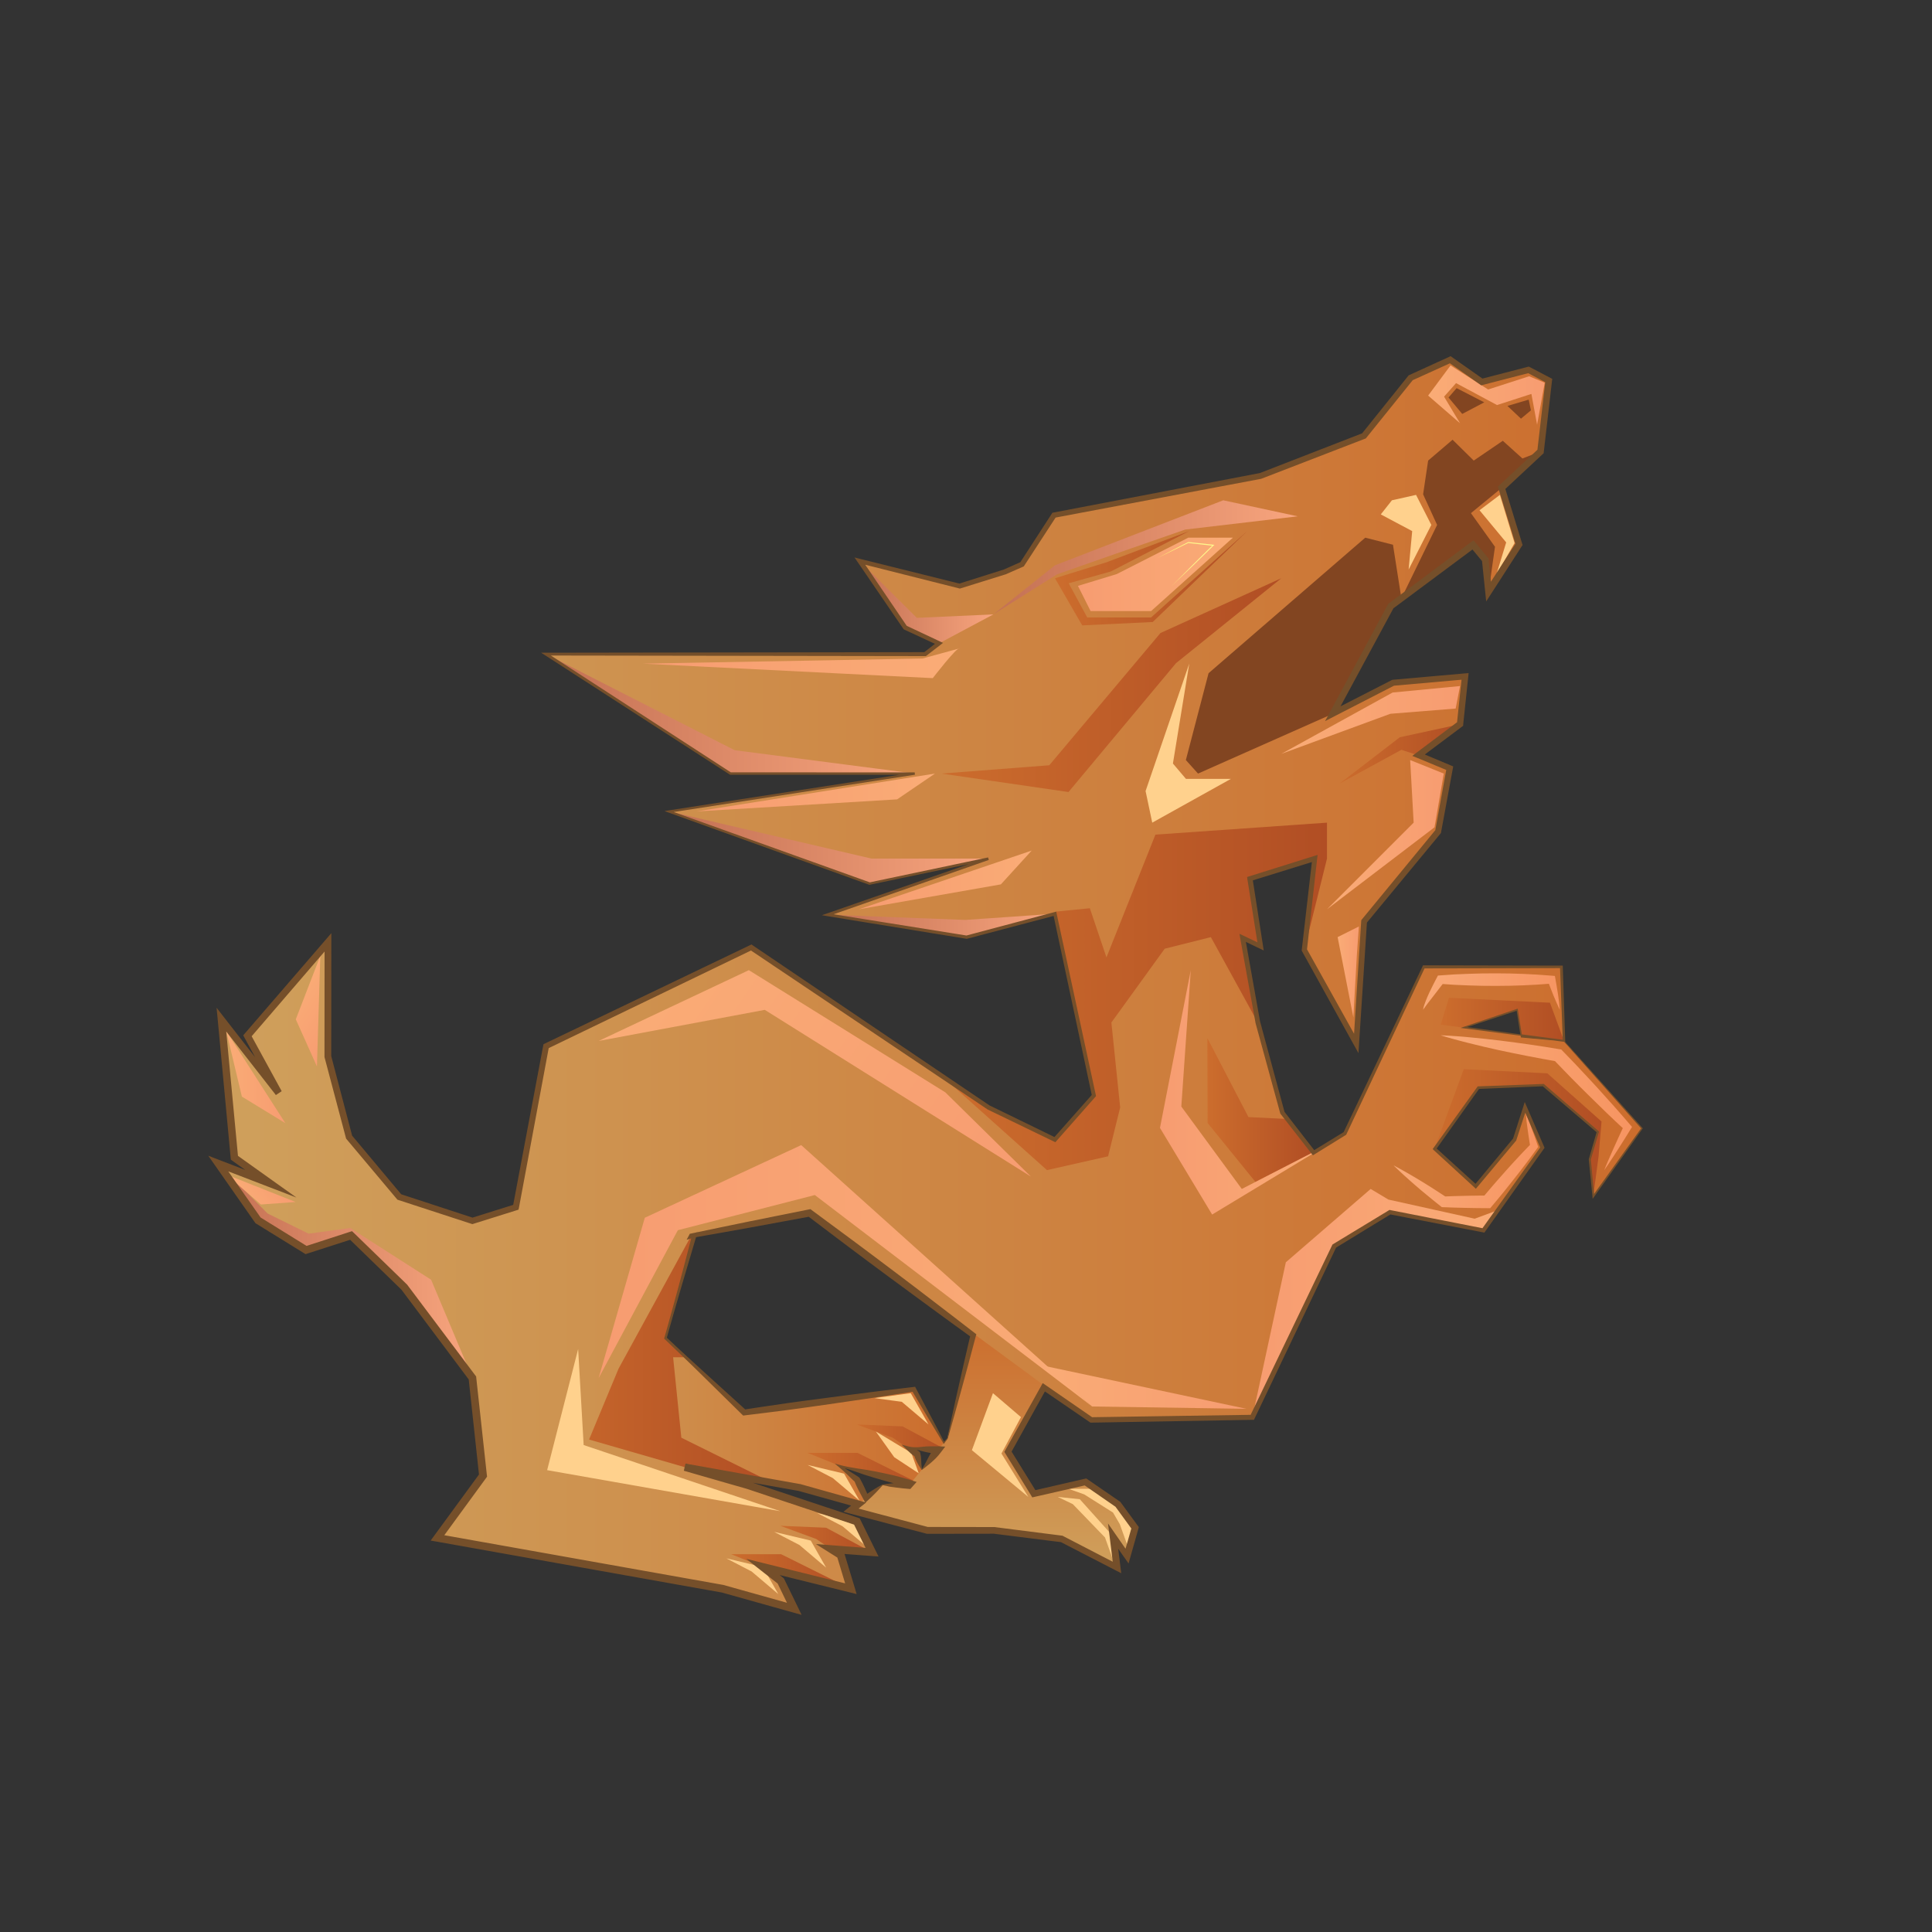 <svg xmlns="http://www.w3.org/2000/svg" xml:space="preserve" id="Layer_1" x="0" y="0" style="enable-background:new 0 0 2000 2000" version="1.1" viewBox="0 0 2000 2000">
  <rect x="0" y="0" width="2000" height="2000" fill="#333333" stroke="none"/>
  <style>
    .st152{fill:#824521}.st176{fill:#ffd18d}.st190{fill:#754f2a}
  </style>
  <linearGradient id="SVGID_2_" x1="531.921" x2="981.776" y1="1419.665" y2="1419.665" gradientUnits="userSpaceOnUse">
    <stop offset="0" style="stop-color:#cfa05c"/>
    <stop offset="1" style="stop-color:#cc6d2d"/>
  </linearGradient>
  <path d="m959.9 1539.9-91-22.6 18.4 14.5 14 28.9-74.2-20.8-27.4-4.9-267.8-47.8 47.2-64.5 10.2-89.1 2-18 127.4-36.9-14.4 51.4-15.4 55.2 20.8 19.7 60.7 57.3 175.6-24 35.8 63.8-42.4-3.3 10 6.3z" style="fill:url(#SVGID_2_)"/>
  <linearGradient id="SVGID_3_" x1="531.921" x2="799.659" y1="1405.176" y2="1405.176" gradientUnits="userSpaceOnUse">
    <stop offset="0" style="stop-color:#cc6d2d"/>
    <stop offset="1" style="stop-color:#b14e24"/>
  </linearGradient>
  <path d="m799.7 1535-267.8-47.8 47.2-64.5 10.2-89.1 120-54.9 10.3-3.3-30.7 109.9 20.8 19.7h-12.9l8.5 83.3z" style="fill:url(#SVGID_3_)"/>
  <linearGradient id="SVGID_5_" x1="835.958" x2="959.919" y1="1521.93" y2="1521.93" gradientUnits="userSpaceOnUse">
    <stop offset="0" style="stop-color:#cc6d2d"/>
    <stop offset="1" style="stop-color:#b14e24"/>
  </linearGradient>
  <path d="M868.9 1517.3 836 1504h51.7l72.2 35.9z" style="fill:url(#SVGID_5_)"/>
  <linearGradient id="SVGID_6_" x1="886.909" x2="981.785" y1="1488.323" y2="1488.323" gradientUnits="userSpaceOnUse">
    <stop offset="0" style="stop-color:#cc6d2d"/>
    <stop offset="1" style="stop-color:#b14e24"/>
  </linearGradient>
  <path d="m939.4 1498.8-15.3-10.5-37.2-13.7 47.4 2 47.5 25.5z" style="fill:url(#SVGID_6_)"/>
  <linearGradient id="SVGID_7_" x1="1027.941" x2="1027.941" y1="1622.81" y2="1371.476" gradientUnits="userSpaceOnUse">
    <stop offset="0" style="stop-color:#cfa05c"/>
    <stop offset="1" style="stop-color:#cc6d2d"/>
  </linearGradient>
  <path d="m1010.1 1371.5-29.3 117.6-39.8 48.4-27.3-.4-32.9 26.4 79.1 20.9h69.1l70 8.8 57.2 29.6-4-32.5-21.6-26.6 21.6 26.6 14.5 20.7 8.4-29.3-17.8-24.3-33.5-23.2-53.5 12.3-26.8-43.5 44.6-80.3z" style="fill:url(#SVGID_7_)"/>
  <linearGradient id="SVGID_8_" x1="226.014" x2="1699.671" y1="1019.027" y2="1019.027" gradientUnits="userSpaceOnUse">
    <stop offset="0" style="stop-color:#cfa05c"/>
    <stop offset="1" style="stop-color:#cc6d2d"/>
  </linearGradient>
  <path d="m1699.7 1168-50.4 70.5-3.6-38.5 8.2-28.3-56.5-48.4-67.1 2.7-45.3 63.3 42.6 38.8 40.3-48.3 10.7-33.4 18 41.8-45.9 64.5-15.1 21.1-96.7-18.8-57.7 35.1-84.8 177.3-166.7 2.7L838 1255.7l-122.5 23.6-75.2 137.6-30.5 73.3 164.8 47.6 112.3 37.4 15.8 31.8-42.4-3.3 10 6.3 10.5 34.8-91-22.6 18.4 14.5 14 28.9-74.1-20.8-295.3-52.7 47.2-64.5-10.9-101-70.7-94.1-55-53.5-46.5 15.1-49.7-30.7-41.2-58.8 54.4 20.9-37.7-26.9-13.4-143.1 59.1 75.9-32.2-59.2 83.3-96.7v118.2l22 83.4 51.9 62 75.7 24.8 44.9-14.1 31.3-166.8 212.3-102.2 197 132.7.2.2 48.5 32.7 68.8 33.4 40.3-45.7-40.3-188.2-91.4 24.2L857 946.9l166.3-58.1-123 25.8L692.7 840 947 800.8H756.1L565.3 677.1h392.4l14.4-11.1-35.1-16.4-46.9-68.7 103.2 25.8 46.9-14.7 17.8-7.8 33.1-50.8 213.7-40.6 107.2-41.5 48.3-60.1 41-18.7 32.7 23 48.3-12.5 21 10.9-8.5 73.5-40.3 37.7 18 58.6-31.5 48.9-3.4-32.9-12.7-15.5-74.2 55.2-10.9 8.1-60.1 111.4L1442 707l74.6-6.6-5.2 49.3-43 32.3 32.3 13.4-12 65.6-76.7 93-8.1 126.3-53.7-96.8 10.7-94.7-67.1 21 11 70-18.5-8.8 15.7 87.4 25.5 93.6 32.2 41.4 32.5-19.9 81.6-172.5h142.5l2.6 76.6-44.2-5.9-4.1-26.3-55.3 18.4 59.4 7.9v.1l.3 1.6 43.9 4.2z" style="fill:url(#SVGID_8_)"/>
  <path d="m1618.9 1077.6-43.9-4.2-.3-1.7z" style="fill:#3e853f"/>
  <path d="m1442 563.9 8.7 55.5-10.9 8.1-60.1 111.4-139.5 61.9-12.6-14 23.5-89.9 162.2-140.3zM1554.5 505.1l-31.8 26.1 24.9 34.8-6.6 46.6-3.4-32.9-12.7-15.5-74.2 55.2 37-76-14.5-31.7 5.2-34.9 25.3-21.6 21.9 21.6 30.1-20.5 20.3 18.3 18.8-7.2z" class="st152"/>
  <linearGradient id="SVGID_9_" x1="565.27" x2="946.966" y1="738.942" y2="738.942" gradientUnits="userSpaceOnUse">
    <stop offset="0" style="stop-color:#c37053"/>
    <stop offset="1" style="stop-color:#f8a57e"/>
  </linearGradient>
  <path d="m565.3 677.1 195.2 99.5L947 800.8H756.1z" style="fill:url(#SVGID_9_)"/>
  <linearGradient id="SVGID_10_" x1="692.685" x2="1023.286" y1="877.328" y2="877.328" gradientUnits="userSpaceOnUse">
    <stop offset="0" style="stop-color:#c37053"/>
    <stop offset="1" style="stop-color:#f8a57e"/>
  </linearGradient>
  <path d="m692.7 840 209.4 48.8h121.2l-123 25.8z" style="fill:url(#SVGID_10_)"/>
  <linearGradient id="SVGID_11_" x1="856.999" x2="1092.109" y1="958.005" y2="958.005" gradientUnits="userSpaceOnUse">
    <stop offset="0" style="stop-color:#c37053"/>
    <stop offset="1" style="stop-color:#f8a57e"/>
  </linearGradient>
  <path d="m857 946.9 142.2 5.4 92.9-6.4-91.4 24.2z" style="fill:url(#SVGID_11_)"/>
  <linearGradient id="SVGID_12_" x1="1386.808" x2="1511.442" y1="780.393" y2="780.393" gradientUnits="userSpaceOnUse">
    <stop offset="0" style="stop-color:#cc6d2d"/>
    <stop offset="1" style="stop-color:#b14e24"/>
  </linearGradient>
  <path d="m1386.8 811.1 62.3-47.9 62.3-13.5-43 32.3-17.7-5.8z" style="fill:url(#SVGID_12_)"/>
  <linearGradient id="SVGID_13_" x1="974.554" x2="1326.437" y1="709.262" y2="709.262" gradientUnits="userSpaceOnUse">
    <stop offset="0" style="stop-color:#cc6d2d"/>
    <stop offset="1" style="stop-color:#b14e24"/>
  </linearGradient>
  <path d="m1326.4 598.6-109 87.9-111.3 133.4-131.5-19.1 111.6-8.6 115.1-136.9z" style="fill:url(#SVGID_13_)"/>
  <linearGradient id="SVGID_14_" x1="890.073" x2="1028.401" y1="623.408" y2="623.408" gradientUnits="userSpaceOnUse">
    <stop offset="0" style="stop-color:#c37053"/>
    <stop offset="1" style="stop-color:#f8a57e"/>
  </linearGradient>
  <path d="m890.1 580.9 59 58.7 79.3-3.6-56.3 30-35.1-16.4z" style="fill:url(#SVGID_14_)"/>
  <linearGradient id="SVGID_15_" x1="1092.109" x2="1291.1" y1="598.607" y2="598.607" gradientUnits="userSpaceOnUse">
    <stop offset="0" style="stop-color:#cc6d2d"/>
    <stop offset="1" style="stop-color:#b14e24"/>
  </linearGradient>
  <path d="m1231 549.8-85.4 32.2-53.5 16.6 28.2 48.8 73-3.5 97.8-94.1-99.5 89.4h-66.1l-19.2-35.4 43.6-12.2z" style="fill:url(#SVGID_15_)"/>
  <linearGradient id="SVGID_16_" x1="1115.935" x2="1276.285" y1="594.587" y2="594.587" gradientUnits="userSpaceOnUse">
    <stop offset="0" style="stop-color:#f79c71"/>
    <stop offset="1" style="stop-color:#faac76"/>
  </linearGradient>
  <path d="M1276.3 556.6h-46.2l-74.1 37.7-40.1 12.2 13.1 26.1h62.6z" style="fill:url(#SVGID_16_)"/>
  <linearGradient id="SVGID_17_" x1="1197.511" x2="1257.24" y1="583.987" y2="583.987" gradientUnits="userSpaceOnUse">
    <stop offset="0" style="stop-color:#fff568"/>
    <stop offset=".606" style="stop-color:#fff68b"/>
  </linearGradient>
  <path d="m1197.7 577.9 16.1-8.4 16.1-8.3.1-.1h.1l26 2.8 1.1.1-.8.7-10.9 10.6-10.9 10.6c-7.3 7-14.6 14-22 21 7.1-7.2 14.3-14.4 21.4-21.5l10.8-10.7 10.8-10.6.3.9-26-2.9h.2l-16.3 8-16.1 7.8z" style="fill:url(#SVGID_17_)"/>
  <linearGradient id="SVGID_18_" x1="1028.401" x2="1343.446" y1="576.936" y2="576.936" gradientUnits="userSpaceOnUse">
    <stop offset="0" style="stop-color:#c37053"/>
    <stop offset="1" style="stop-color:#f8a57e"/>
  </linearGradient>
  <path d="m1343.4 534.5-77.1-16.6-174.2 67.3-63.7 50.8 65.7-41.4 46.1-16.2 86.7-30.2z" style="fill:url(#SVGID_18_)"/>
  <linearGradient id="SVGID_19_" x1="1093.893" x2="1092.109" y1="948.173" y2="948.173" gradientUnits="userSpaceOnUse">
    <stop offset="0" style="stop-color:#3a7c3b"/>
    <stop offset="1" style="stop-color:#2e6431"/>
  </linearGradient>
  <path d="m1093.9 949.7-.8.7-1-4.5z" style="fill:url(#SVGID_19_)"/>
  <linearGradient id="SVGID_20_" x1="619.727" x2="1130.594" y1="1320.659" y2="1320.659" gradientUnits="userSpaceOnUse">
    <stop offset="0" style="stop-color:#f79c71"/>
    <stop offset="1" style="stop-color:#faac76"/>
  </linearGradient>
  <path d="m1130.6 1456-287.1-218.9-141.8 36.4-82 153.1 47.8-166 161.9-75.2z" style="fill:url(#SVGID_20_)"/>
  <linearGradient id="SVGID_21_" x1="1249.921" x2="1359.732" y1="1149.156" y2="1149.156" gradientUnits="userSpaceOnUse">
    <stop offset="0" style="stop-color:#cc6d2d"/>
    <stop offset="1" style="stop-color:#b14e24"/>
  </linearGradient>
  <path d="m1359.7 1193.4-60 30.2-49.6-61.1-.2-87.8 42.5 81.7 40 2z" style="fill:url(#SVGID_21_)"/>
  <linearGradient id="SVGID_22_" x1="226.014" x2="489.064" y1="1315.586" y2="1315.586" gradientUnits="userSpaceOnUse">
    <stop offset="0" style="stop-color:#c37053"/>
    <stop offset="1" style="stop-color:#f8a57e"/>
  </linearGradient>
  <path d="m489.1 1426.6-70.7-94.1-55-53.5-46.5 15.1-49.7-30.7-41.2-58.8 51 51.6 42.5 20.9 43.1-5.9 83.7 53.6z" style="fill:url(#SVGID_22_)"/>
  <linearGradient id="SVGID_23_" x1="756.858" x2="880.819" y1="1626.832" y2="1626.832" gradientUnits="userSpaceOnUse">
    <stop offset="0" style="stop-color:#cc6d2d"/>
    <stop offset="1" style="stop-color:#b14e24"/>
  </linearGradient>
  <path d="m789.8 1622.2-32.9-13.3h51.7l72.2 35.9z" style="fill:url(#SVGID_23_)"/>
  <linearGradient id="SVGID_24_" x1="807.808" x2="902.684" y1="1593.225" y2="1593.225" gradientUnits="userSpaceOnUse">
    <stop offset="0" style="stop-color:#cc6d2d"/>
    <stop offset="1" style="stop-color:#b14e24"/>
  </linearGradient>
  <path d="m860.3 1603.7-15.3-10.5-37.2-13.7 47.4 2 47.5 25.5z" style="fill:url(#SVGID_24_)"/>
  <linearGradient id="SVGID_25_" x1="1296.395" x2="1550.675" y1="1349.076" y2="1349.076" gradientUnits="userSpaceOnUse">
    <stop offset="0" style="stop-color:#f79c71"/>
    <stop offset="1" style="stop-color:#faac76"/>
  </linearGradient>
  <path d="m1550.7 1252.7-15.1 21.1-96.7-18.8-57.7 35.1-84.8 177.3 34.7-160.7 87.8-75.9 18.4 11 89.3 19.8z" style="fill:url(#SVGID_25_)"/>
  <linearGradient id="SVGID_26_" x1="1491.285" x2="1618.948" y1="1055.279" y2="1055.279" gradientUnits="userSpaceOnUse">
    <stop offset="0" style="stop-color:#cc6d2d"/>
    <stop offset="1" style="stop-color:#b14e24"/>
  </linearGradient>
  <path d="m1604.5 1038-104.5-5.1-8.6 27.8 83.4 11 44.2 5.8-14.5-39.5zm-89.2 25.8 55.2-18.4 4.1 26.3-59.3-7.9z" style="fill:url(#SVGID_26_)"/>
  <linearGradient id="SVGID_27_" x1="1485.022" x2="1657.877" y1="1172.654" y2="1172.654" gradientUnits="userSpaceOnUse">
    <stop offset="0" style="stop-color:#cc6d2d"/>
    <stop offset="1" style="stop-color:#b14e24"/>
  </linearGradient>
  <path d="m1657.9 1161-3.1 36.4-5.5 41.1-3.6-38.5 8.2-28.3-56.5-48.4-67.1 2.7-45.3 63.3 30.3-82.5 86.5 4.3z" style="fill:url(#SVGID_27_)"/>
  <linearGradient id="SVGID_28_" x1="1200.791" x2="1373.664" y1="1130.76" y2="1130.76" gradientUnits="userSpaceOnUse">
    <stop offset="0" style="stop-color:#f79c71"/>
    <stop offset="1" style="stop-color:#faac76"/>
  </linearGradient>
  <path d="m1232.7 1004.3-31.9 163.3 54 89.7 118.9-71.9-88.2 45.4-62.6-85.3z" style="fill:url(#SVGID_28_)"/>
  <linearGradient id="SVGID_29_" x1="1511.442" x2="1326.437" y1="745.304" y2="745.304" gradientUnits="userSpaceOnUse">
    <stop offset="0" style="stop-color:#f79c71"/>
    <stop offset="1" style="stop-color:#faac76"/>
  </linearGradient>
  <path d="m1326.4 780.4 115.2-63.5 69.8-6.7-4.5 23.3-67.6 5.4z" style="fill:url(#SVGID_29_)"/>
  <linearGradient id="SVGID_30_" x1="1494.566" x2="1373.664" y1="864.022" y2="864.022" gradientUnits="userSpaceOnUse">
    <stop offset="0" style="stop-color:#f79c71"/>
    <stop offset="1" style="stop-color:#faac76"/>
  </linearGradient>
  <path d="m1459.8 786.8 3.6 64.8-89.7 89.7 111.3-84.9 9.6-55.6z" style="fill:url(#SVGID_30_)"/>
  <linearGradient id="SVGID_31_" x1="1406.73" x2="1384.721" y1="1006.174" y2="1006.174" gradientUnits="userSpaceOnUse">
    <stop offset="0" style="stop-color:#f79c71"/>
    <stop offset="1" style="stop-color:#faac76"/>
  </linearGradient>
  <path d="m1406.7 959.1-22 11 16.3 83.1 3.6-64.1z" style="fill:url(#SVGID_31_)"/>
  <path d="m1231.1 687-45.2 131.9 6.9 32.7 81.4-45.3h-46.5l-13.5-15.9z" class="st176"/>
  <linearGradient id="SVGID_32_" x1="665.535" x2="993.33" y1="686.538" y2="686.538" gradientUnits="userSpaceOnUse">
    <stop offset="0" style="stop-color:#f79c71"/>
    <stop offset="1" style="stop-color:#faac76"/>
  </linearGradient>
  <path d="M993.3 671.2c-2.5-1.9-27.7 30.8-27.7 30.8l-300.1-15 289.4-5.3 38.4-10.5z" style="fill:url(#SVGID_32_)"/>
  <linearGradient id="SVGID_33_" x1="720.879" x2="967.92" y1="820.397" y2="820.397" gradientUnits="userSpaceOnUse">
    <stop offset="0" style="stop-color:#f79c71"/>
    <stop offset="1" style="stop-color:#faac76"/>
  </linearGradient>
  <path d="m720.9 840 247-39.2-39.2 26.7z" style="fill:url(#SVGID_33_)"/>
  <linearGradient id="SVGID_34_" x1="889.083" x2="1068.024" y1="910.856" y2="910.856" gradientUnits="userSpaceOnUse">
    <stop offset="0" style="stop-color:#f79c71"/>
    <stop offset="1" style="stop-color:#faac76"/>
  </linearGradient>
  <path d="m889.1 941.3 178.9-60.8-31.9 35z" style="fill:url(#SVGID_34_)"/>
  <path d="m1465.9 512.3-25 5.6-11.5 14.6 32.5 17.3-3.7 39.8 23.5-46.2zM1531.6 528.2l27.6 33.3-10.1 33.1 18.8-32.4-15.2-49.9z" class="st176"/>
  <linearGradient id="SVGID_35_" x1="1599.074" x2="1478.361" y1="409.014" y2="409.014" gradientUnits="userSpaceOnUse">
    <stop offset="0" style="stop-color:#f79c71"/>
    <stop offset="1" style="stop-color:#faac76"/>
  </linearGradient>
  <path d="m1501.6 378.3-23.2 31.2 33 28.6-16.5-27.5 12.4-14 42.4 22.7 35.6-11.5 5.9 31.9 7.9-43.5-16.2-6.7-42.4 13.7z" style="fill:url(#SVGID_35_)"/>
  <linearGradient id="SVGID_36_" x1="295.389" x2="234.238" y1="1115.035" y2="1115.035" gradientUnits="userSpaceOnUse">
    <stop offset="0" style="stop-color:#f79c71"/>
    <stop offset="1" style="stop-color:#faac76"/>
  </linearGradient>
  <path d="m234.2 1067.3 16.2 67.9 45 27.5z" style="fill:url(#SVGID_36_)"/>
  <linearGradient id="SVGID_37_" x1="975.142" x2="933.496" y1="2065.925" y2="2065.925" gradientTransform="rotate(-35.679 -686.638 2711.08)" gradientUnits="userSpaceOnUse">
    <stop offset="0" style="stop-color:#f79c71"/>
    <stop offset="1" style="stop-color:#faac76"/>
  </linearGradient>
  <path d="m234.2 1215.8 35.9 31.1 35.9-2.6z" style="fill:url(#SVGID_37_)"/>
  <linearGradient id="SVGID_38_" x1="-655.601" x2="-717.464" y1="775.329" y2="775.329" gradientTransform="rotate(34.401 -616.552 2552.483)" gradientUnits="userSpaceOnUse">
    <stop offset="0" style="stop-color:#f79c71"/>
    <stop offset="1" style="stop-color:#faac76"/>
  </linearGradient>
  <path d="m331.6 989.4-25.4 65.8 21.9 48.8z" style="fill:url(#SVGID_38_)"/>
  <linearGradient id="SVGID_39_" x1="1034.7" x2="664.607" y1="1265.479" y2="1012.08" gradientUnits="userSpaceOnUse">
    <stop offset="0" style="stop-color:#f79c71"/>
    <stop offset="1" style="stop-color:#faac76"/>
  </linearGradient>
  <path d="m1067.2 1218-275.5-172.6-172 32.2 155.5-73.3 203.4 126.5z" style="fill:url(#SVGID_39_)"/>
  <linearGradient id="SVGID_40_" x1="1490.194" x2="1692.652" y1="1141.499" y2="1141.499" gradientUnits="userSpaceOnUse">
    <stop offset="0" style="stop-color:#f9ab79"/>
    <stop offset="1" style="stop-color:#f79461"/>
  </linearGradient>
  <path d="M1491.3 1071.7c2.6.1 5.2.2 7.8.4l7.7.5c5.2.3 10.3.8 15.4 1.3 10.3.9 20.5 2.1 30.8 3.3 10.2 1.3 20.4 2.6 30.6 4.1 5.1.7 10.2 1.5 15.3 2.3 5.1.8 10.2 1.6 15.2 2.5l2.1.3 1.5 1.6 9 9.3c3 3.1 6 6.2 8.9 9.4l8.8 9.4 8.8 9.5c11.6 12.7 23.1 25.6 34.3 38.7l2 2.3-1.4 2.2c-4.4 7.2-8.8 14.3-13.4 21.4-2.2 3.6-4.6 7.1-6.9 10.6-1.1 1.8-2.3 3.5-3.5 5.3-1.2 1.7-2.4 3.5-3.6 5.2.8-2 1.6-3.9 2.4-5.9.8-1.9 1.6-3.9 2.5-5.8 1.7-3.9 3.3-7.7 5.1-11.6 3.4-7.7 7-15.3 10.5-22.9l.6 4.5c-12.7-11.7-25.1-23.7-37.3-35.8l-9.2-9.1-9.1-9.2-9-9.3-9-9.3 3.6 1.9c-5.1-.9-10.1-1.8-15.2-2.7-5.1-.9-10.1-1.9-15.2-2.9-10.1-1.9-20.2-4.1-30.3-6.2-10.1-2.2-20.1-4.6-30.1-7.1-5-1.3-10-2.5-15-3.9l-7.5-2.1c-2.2-.7-4.7-1.4-7.2-2.2z" style="fill:url(#SVGID_40_)"/>
  <linearGradient id="SVGID_41_" x1="1466.82" x2="1620.719" y1="1026.454" y2="1026.454" gradientUnits="userSpaceOnUse">
    <stop offset="0" style="stop-color:#f9ab79"/>
    <stop offset="1" style="stop-color:#f79461"/>
  </linearGradient>
  <path d="M1473.3 1045.4c-.1-.8.1-1.6.3-2.3.2-.8.4-1.5.6-2.2.5-1.5 1-2.9 1.6-4.4 1.1-2.9 2.3-5.7 3.6-8.5 1.3-2.8 2.6-5.5 4-8.2 1.3-2.7 2.8-5.4 4.2-8.1l.9-1.8 2.8-.2c9.6-.8 19.1-1.3 28.7-1.6 9.6-.4 19.1-.5 28.7-.5 9.6 0 19.1.2 28.7.6 9.6.4 19.1 1 28.7 1.8l3.5.3.5 2.7c.5 2.7.9 5.4 1.4 8 .4 2.7.9 5.4 1.3 8.1.4 2.7.8 5.4 1.1 8.1.3 2.7.6 5.4.8 8.2-1.2-2.5-2.3-5-3.4-7.5s-2.2-5-3.2-7.5-2-5.1-3-7.6-2-5.1-2.9-7.6l4 3c-9.6.8-19.1 1.4-28.7 1.8-9.6.4-19.1.6-28.7.6-9.6 0-19.1-.1-28.7-.5-9.6-.3-19.1-.8-28.7-1.6l3.7-2-11 14.3-5.6 7.2-2.7 3.6c-.4.6-.9 1.2-1.3 1.9-.5.5-1 1.1-1.2 1.9z" style="fill:url(#SVGID_41_)"/>
  <linearGradient id="SVGID_42_" x1="1438.845" x2="1595.088" y1="1201.517" y2="1201.517" gradientUnits="userSpaceOnUse">
    <stop offset="0" style="stop-color:#f9ab79"/>
    <stop offset="1" style="stop-color:#f79461"/>
  </linearGradient>
  <path d="M1579.5 1152.3c1.2 2.8 2.2 5.5 3.3 8.3 1.1 2.8 2.1 5.6 3.1 8.3l3 8.4c1 2.8 1.9 5.6 2.9 8.4l.5 1.6-1.3 1.8c-3.7 5.1-7.4 10.2-11.2 15.2l-5.7 7.5-5.8 7.4c-3.9 4.9-7.8 9.9-11.7 14.7-3.9 4.9-8 9.7-12 14.5l-1.9 2.3h-3l-11.3-.1-11.3-.2-11.3-.3c-3.8-.1-7.5-.3-11.3-.4l-2-.1-1.2-1c-4.2-3.3-8.4-6.7-12.5-10.1-2.1-1.7-4.1-3.4-6.2-5.1-2.1-1.7-4.1-3.5-6.1-5.2-4.1-3.5-8.1-7.1-12.1-10.7-4-3.6-7.9-7.3-11.8-11.1 4.8 2.5 9.5 5.1 14.2 7.8a634 634 0 0 1 13.9 8.2c2.3 1.4 4.6 2.8 6.8 4.2 2.3 1.4 4.5 2.8 6.8 4.3 4.5 2.9 9 5.8 13.5 8.8l-3.3-1.1c3.8-.1 7.5-.3 11.3-.4l11.3-.3 11.3-.2 11.3-.1-5 2.3c4.1-4.8 8.1-9.6 12.2-14.3 4.1-4.8 8.3-9.4 12.4-14.1l6.3-7 6.4-6.9c4.3-4.6 8.6-9.1 13-13.6l-.8 3.4c-.5-2.9-1-5.8-1.4-8.8-.5-2.9-.9-5.9-1.3-8.8-.4-2.9-.8-5.9-1.2-8.8-.2-2.8-.6-5.8-.8-8.7z" style="fill:url(#SVGID_42_)"/>
  <linearGradient id="SVGID_43_" x1="974.848" x2="1373.664" y1="1031.44" y2="1031.44" gradientUnits="userSpaceOnUse">
    <stop offset="0" style="stop-color:#cc6d2d"/>
    <stop offset="1" style="stop-color:#b14e24"/>
  </linearGradient>
  <path d="M1373.7 851.6v37.2l-23.5 94.7 10.7-94.7-67.1 21 11 70-16.7-9.7 13.9 88.3-48.5-88.3-47.8 12-55.2 76.4 9.1 87.9-12.5 50.6-63.3 14.3-109-97.6 48.5 32.7 68.8 33.4 40.3-45.7-39.4-190.4 35.2-3.5 17.2 50.9 50.7-127.1z" style="fill:url(#SVGID_43_)"/>
  <path d="m1027.9 1442.2 29 24.8-20.2 37.7 27.8 44.9-58.4-48.4zM1095 1549.6l22.8 2.4 34.4 38.3v24.5l-8.3-23.2-33.3-34.5z" class="st176"/>
  <path d="M1106.1 1541.2h23l27.7 18.5 14.8 22.5-4.4 17.8-8-22.2-7-12-29.8-18.8zM598.5 1396.5l-32.1 125.4 241.4 42.5-203.6-68.5zM751.9 1613.2l26.2 13.6 27.6 23.4-15.9-28zM801.4 1585.8l26.2 13.6 27.6 23.4-15.9-28zM845.9 1566.3l26.2 13.6 27.6 23.4-15.9-28zM836 1516.5l26.1 13.6 27.7 23.4-16-28zM906.7 1481.9l19 26.6 25.4 16.7-7.7-21.2zM905.3 1447.3l28.3 3.9 27.6 23.4-18.4-32.4z" class="st176"/>
  <linearGradient id="SVGID_44_" x1="1290.325" x2="1082.164" y1="1436.271" y2="1436.271" gradientUnits="userSpaceOnUse">
    <stop offset="0" style="stop-color:#f79c71"/>
    <stop offset="1" style="stop-color:#faac76"/>
  </linearGradient>
  <path d="m1290.3 1458.4-208.1-44.2 48.4 41.8z" style="fill:url(#SVGID_44_)"/>
  <path d="m1507.9 401.8-8.4 9.7 14.2 17 22.8-12zM1574.5 433.4l10.3-8.6-2.3-11.1-22 6.5z" class="st152"/>
  <path d="m1618.8 1078-43.9-4h-.4l-.1-.4-.3-1.7v-.1l.4.4-59.4-7.7-3.1-.4 2.9-1 55.2-18.6 1-.3.2 1 4.2 26.3-.8-.8 44.3 5.8-1.2 1.1-2.9-76.6 1.3 1.2-142.5.3 1.4-.9-81.3 172.6-.2.5-.5.3-32.4 20-1.6 1-1.1-1.4-32.3-41.4-.3-.3-.1-.4-25.6-93.5v-.2l-15.8-87.4-.8-4.7 4.3 2 18.5 8.8-3.5 2.6-11.1-70-.3-2.2 2.1-.7 67-21 3.9-1.2-.5 4-10.6 94.7-.3-1.7 53.9 96.7-5.4 1.2 8-126.3.1-1 .6-.8 76.6-93.1-.7 1.4 11.9-65.6 1.9 3.5-32.3-13.4-5.2-2.1 4.5-3.4 43-32.3-1.3 2.2 5.2-49.3 3.5 3.6-74.6 6.6 1.2-.3-62.3 32-9.5 4.9 5.1-9.4 60-111.4.4-.7.6-.4 85-63.4 2.6-1.9 2.1 2.5 12.7 15.4.7.8.1 1 3.4 32.9-6.3-1.5 31.5-48.9-.4 2.8-18-58.6-.6-2 1.6-1.4 40.3-37.6-1.1 2.1 8.5-73.5 1.8 3.4-20.9-11 2.4.3-48.3 12.5-1.5.4-1.3-.9-32.7-23 3.3.3-41 18.6 1.2-.9-48.4 60.1-.5.7-.8.3-107.2 41.4-.3.1-.3.1-213.8 40.3 1.8-1.2-33.1 50.8-.4.7-.7.3-17.8 7.8-.1.1h-.1l-46.9 14.6-.7.2-.7-.2-103.2-26 2.5-3.6 46.8 68.9-.9-.8L973 664l3.2 1.5-2.8 2.2-14.4 11.1-.6.4h-.7l-392.4-.6.8-2.7 190.7 123.8-.7-.2 190.8.1.2 2.4-254.3 39.3.2-2.3 207.7 74.5h-.7l122.9-25.9.7 2.6-166.2 58.2-.3-2.9 143.8 23h-.7l91.4-24.3 1.8-.5.4 1.9 40.6 188.1.2 1-.7.8-40.3 45.7-1.1 1.2-1.5-.7-68.9-33.3-.1-.1-.1-.1-245.8-165.1 2.7.2-212.2 102.4 1.7-2.2-31.1 166.8-.4 1.9-1.8.6-45 14.1-1 .3-1-.3-75.7-24.7-.9-.3-.6-.7-52-61.9-.5-.6-.2-.7-22.1-83.4-.1-.4v-.4l.1-118.3 6.2 2.3-83.3 96.8.4-4.1 32.3 59.1-6 4-59.2-75.8 6.6-2.6 13.5 143-1.6-2.7 37.7 26.9 24.3 17.3L279 1229l-54.4-20.9 4.5-5.8 41.2 58.8-1.1-1.1 49.7 30.7-3.2-.4 46.5-15.1 2.2-.7 1.7 1.6 55 53.4.2.2.2.2 70.7 94.1.7.9.1 1.1 11 101 .2 1.6-.9 1.3-47.2 64.6-2.6-6.4 295.2 52.6h.2l.2.1 74.2 20.8-4.7 5.7-14-28.9 1.1 1.4-18.5-14.5-14.7-11.6 18.2 4.5 91 22.6-4.8 5-10.5-34.8 1.7 2.2-10-6.3-13.5-8.5 15.9 1.2 42.4 3.3-3.8 5.7-15.7-31.8 2.3 2-88.5-29.5-22.1-7.4c-1.8-.7-3.7-1.1-5.6-1.7l-5.6-1.6-11.2-3.2-44.8-12.9 1.7-7.4 118.1 21.1h.4l61.6 17.3 6.9 1.9-5.6 4.5-7.9 6.3-1.4-6.4 79.1 21-.9-.1 69.1.1h.4l70 8.9.6.1.5.3 57.2 29.6-5 3.5-4-32.5-1.7-13.6 7.8 11.2 14.4 20.7-6 1 8.4-29.3.5 2.9-17.7-24.3.8.8-33.5-23.2 2.6.5-53.5 12.2-2.2.5-1.2-2-26.7-43.5-1-1.6.9-1.6 37.2-66.7 1.6-2.9 2.8 1.9 49.1 33.9-1.7-.5 166.7-2.5-2.4 1.6 85.1-177.1.3-.7.6-.4 57.7-35 .8-.5.9.2 96.7 19-2.2.9 61.2-85.6-.2 1.9-17.9-41.8 3.6-.2-10.8 33.4-.1.3-.2.3-40.4 48.3-1.2 1.4-1.3-1.2-42.4-38.9-1-1 .8-1.1 45.4-63.2.4-.6h.7l67.2-2.5h.5l.4.3 56.3 48.5.5.5-.2.7-8.3 28.3v-.4l3.6 38.5-1.7-.5 50.5-70.4v.9l-80.4-90.5zm.3-.7 81.1 90.3.4.4-.3.5-50.2 70.6-1.4 2-.2-2.5-3.8-38.5v-.2l.1-.2 8.2-28.3.3 1.1-56.6-48.3.9.3-67.2 2.8 1.1-.6-45.1 63.4-.2-2.1 42.6 38.7-2.5.2 40.2-48.5-.3.6 10.7-33.4 1.5-4.8 2 4.6 18.1 41.8.4 1-.6.9-60.9 85.8-.8 1.1-1.4-.3-96.8-18.7 1.7-.3-57.6 35.2.9-1-84.6 177.4-.7 1.5h-1.7l-166.6 2.9h-.9l-.8-.5-49.2-33.7 4.4-1-37 66.8-.1-3.2 26.8 43.4-3.4-1.4 53.5-12.3 1.4-.3 1.2.8 33.6 23.1.5.3.3.5 17.8 24.3 1 1.3-.4 1.6-8.3 29.3-1.9 6.8-4.1-5.8-14.5-20.6 6.2-2.4 4 32.5.8 6.4-5.8-3-57.2-29.5 1.2.4-70-8.8h.4l-69.1.1h-.5l-.5-.1-79.1-20.8-7-1.9 5.7-4.6 7.9-6.3 1.3 6.4-61.6-17.2.4.1-118.1-21 1.7-7.4 44.9 12.9 11.2 3.2 5.6 1.6c1.9.6 3.8 1 5.6 1.7l22.2 7.4 88.6 29.5 1.5.5.7 1.5 15.7 31.8 3.1 6.2-6.9-.5-42.4-3.2 2.4-7.3 10 6.3 1.3.8.4 1.4 10.5 34.7 2 6.7-6.8-1.7-91.1-22.5 3.4-7.1 18.5 14.5.7.6.4.8 14 28.8 3.9 8.1-8.6-2.4-74.2-20.8.4.1-295.2-52.7-6.4-1.1 3.8-5.2 47.2-64.5-.8 2.8-10.9-101 .8 2-70.6-94.2.4.5-54.9-53.4 3.9.9-46.6 15-1.7.6-1.5-.9-49.7-30.7-.7-.4-.5-.7-41.2-58.9-7.2-10.3 11.7 4.5 54.3 20.9-3.6 6.6-37.6-26.9-1.4-1-.2-1.7-13.4-143.1-1.2-12.5 7.7 9.9L291 1129l-6 4-32-59-1.2-2.2 1.6-1.9 83.4-96.7 6.2-7.2v9.5l-.1 118.3-.1-.9 21.9 83.4-.7-1.3 51.9 62-1.5-1 75.7 24.8h-2l45-14.1-2.2 2.5 31.4-166.7.3-1.5 1.4-.7 212.5-101.9 1.4-.7 1.3.9 245.4 165.9-.3-.2 68.8 33.5-2.6.5 40.4-45.6-.5 1.8-40.1-188.2 2.2 1.4-91.4 24.1-.4.1-.4-.1-143.7-23.4-5.8-1 5.6-1.9 166.3-57.9.7 2.6-123 25.7-.3.1-.3-.1-207.6-74.7-4.3-1.6 4.5-.7 254.3-39.3.2 2.4H755.7l-.3-.2-191-123.4-4.2-2.7h5l392.4-.6-1.3.4 14.4-11.2.4 3.7-35.1-16.3-.6-.3-.3-.5-47-68.7-3.5-5.1 6 1.5 103.3 25.7h-1.4l46.9-14.8-.3.1 17.8-7.9-1.1 1 33-50.9.6-1 1.1-.2 213.7-40.9-.5.2 107.1-41.6-1.3 1 48.3-60.2.5-.6.7-.3 41-18.7 1.7-.8 1.5 1.1 32.7 23-2.8-.5 48.3-12.5 1.3-.3 1.1.6 21 11 2.1 1.1-.3 2.3-8.5 73.5-.1 1.2-.9.8-40.3 37.6.9-3.5 18 58.6.5 1.5-.9 1.3-31.5 48.9-5.3 8.2-1-9.7-3.4-33 .8 1.8-12.7-15.4 4.7.6-85.1 63.3 1-1.1-60.1 111.4-4.4-4.5 62.3-31.9.6-.3.6-.1 74.6-6.6 3.9-.3-.4 3.9-5.2 49.3-.1 1.4-1.1.8-43 32.2-.7-5.5 32.2 13.5 2.4 1-.5 2.5-12.1 65.6-.1.8-.5.6-76.8 92.9.7-1.7-8.2 126.3-.6 9.8-4.8-8.6-53.6-96.8-.4-.8.1-.9 10.9-94.7 3.4 2.8-67.1 20.8 1.8-2.8 10.9 70.1.7 4.6-4.2-2-18.5-8.9 3.4-2.6 15.6 87.5v-.2l25.3 93.6-.4-.7 32.2 41.5-2.7-.5 32.5-19.9-.7.8 82-172.3.4-.9h1l142.5.3h1.2v1.2l2.5 76.6v1.3l-1.3-.2-44.2-6-.7-.1-.1-.7-4.1-26.4 1.2.7-55.3 18.2-.1-1.4 59.3 8.1h.4l.1.3v.1l.2 1.7-.5-.4 43.9 4.7z" class="st190"/>
  <path d="M913.8 1537.5c-1.3 1.5-2.6 2.9-3.9 4.3-1.3 1.4-2.6 2.7-3.8 4-2.5 2.6-5.1 5-7.7 7.4l-2.6 2.4-1.9-3.4c-1.7-3.1-3.4-6.2-5-9.3-1.6-3.1-3.1-6.3-4.4-9.6l.9 1.1c-1.4-1.3-2.9-2.7-4.3-4l-4.2-4.1c-1.4-1.4-2.8-2.7-4.3-4-1.4-1.3-2.9-2.6-4.4-3.8l-4.1-3.4 5.1 1.4c3.1.8 6.1 1.5 9.2 2.1 3.1.6 6.2 1.1 9.4 1.6l9.4 1.4c3.1.5 6.2 1.1 9.3 1.7 6.2 1.3 12.4 2.5 18.6 4 6.2 1.5 12.3 3.2 18.3 5.1l5.5 1.7-3.6 4-1.7 1.9-1.2 1.4-1.4-.1-6.6-.6c-2.2-.2-4.4-.5-6.7-.8-2.3-.3-4.5-.6-6.8-.9-2.4-.7-4.7-1.1-7.1-1.5zm-.3-.7c2.1-.4 4.4-.7 6.6-.9 2.2-.3 4.5-.5 6.8-.7 2.3-.2 4.6-.4 7-.6 2.3-.1 4.7-.3 7.1-.4l-2.7 1.2 1.5-2.1 1.9 5.7c-6.2-1.1-12.4-2.5-18.6-4.1-6.1-1.6-12.2-3.4-18.3-5.2-3-.9-6.1-1.8-9.1-2.8l-9-3.1c-3-1-6-2.1-9-3-3-.9-6.1-1.7-9.2-2.4l1-2c1.6 1.2 3.2 2.3 4.8 3.4 1.6 1.1 3.3 2.1 5 3.2l5 3.1c1.7 1 3.3 2.1 4.9 3.2l.4.3.5.8c1.8 3.1 3.3 6.2 4.8 9.4s2.9 6.4 4.3 9.7l-4.5-1c3.1-2.2 6.3-4.4 9.4-6.3 1.6-1 3.2-1.9 4.7-2.9 1.6-.9 3.2-1.7 4.7-2.5zM954.2 1521.7c-.6-.8-1.2-1.8-1.9-2.8-.7-1.1-1.5-2.3-2.2-3.7-.8-1.4-1.5-2.8-2.2-4.4-.7-1.5-1.3-3.1-1.8-4.7l1.4 1.9c-1.7-1-3.3-2.2-4.8-3.5-1.5-1.4-2.9-2.8-4.3-4.2l-5.2-4.9 6.2 1.7c2.6.7 5.2 1.1 7.8 1.1 2.6.1 5.3-.2 7.9-.5 2.7-.3 5.3-.5 7.9-.5h7.9l7.6.3-4.8 6.3c-1.5 2-3.2 3.9-4.9 5.7-1.8 1.8-3.6 3.4-5.4 5-1.8 1.5-3.5 2.9-5.1 4.1-1.3 1.1-2.8 2.2-4.1 3.1zm.2-.8c1.5-2.5 2.8-4.7 3.9-6.8l3.1-6c1-1.8 1.9-3.5 2.9-5.1 1-1.6 2.1-3 3.4-4.4l2.8 6.6c-2.6-.3-5.2-.8-7.8-1.2-2.6-.4-5.2-1-7.8-1.7-2.6-.7-5.2-1.4-7.8-1.7-2.6-.4-5.2-.4-7.9-.1l1-3.2c1.9.7 3.8 1.3 5.7 2.1 1.9.8 3.6 1.7 5.2 2.8l1.2.8.3 1.1c.3 1.1.5 2.2.7 3.4.2 1.2.2 2.4.3 3.7.1 1.3.1 2.8.2 4.4.2 1.7.3 3.4.6 5.3zM981.1 1489.3l-3.6 4.8-.5.7-.5-.8c-5.5-9-11-18.1-16.4-27.2-5.4-9.1-10.8-18.2-16.2-27.4l2.3 1.1-21.9 3.4-21.9 3.3c-14.6 2.2-29.2 4.3-43.8 6.4l-21.9 3.1-21.9 3c-7.3 1-14.6 1.9-22 2.8-7.3.9-14.7 1.8-22 2.7l-1.4.2-1-.9-40-39.3c-6.7-6.6-13.3-13.1-20.1-19.6-6.7-6.5-13.5-13-20.3-19.4l-.5-.5.2-.7c2.6-8.9 5-17.8 7.5-26.7 2.5-8.9 4.9-17.8 7.3-26.7l7.1-26.8 7-26.8 2.8 2.8-3.4 1-5.2 1.6 2.6-4.9.2-.4.5-.9 1.1-.2 30.5-6.4c10.2-2.1 20.4-4.2 30.5-6.3l61.2-12.3 1.6-.3 1.3 1 42.5 31.4c14.1 10.6 28.3 21 42.3 31.7 14.1 10.6 28.1 21.2 42.1 32 14 10.7 28 21.4 41.9 32.2l1.6 1.2-.5 1.8-7.1 26.7-7.2 26.6c-2.4 8.9-4.9 17.7-7.3 26.5-2.5 8.9-5 17.7-7.5 26.5zm-.6-.4c1.9-9 3.9-18 5.9-27 2-9 3.9-18 6-26.9l6.1-26.8 6.2-26.7 1.1 3c-14.3-10.3-28.5-20.7-42.7-31.1-14.2-10.4-28.4-20.9-42.6-31.3-14.2-10.4-28.3-21.1-42.4-31.6l-42.2-31.9 2.9.7-61.3 11.3c-10.2 1.9-20.5 3.7-30.7 5.5l-30.7 5.4 1.6-1.2-.2.4-2.7-3.3 3.4-.9 3.9-1.1-1.1 3.8-15.7 53.1c-2.6 8.9-5.2 17.7-7.7 26.6-2.5 8.9-5.1 17.7-7.5 26.6l-.3-1.2c6.8 6.4 13.6 12.8 20.5 19.1 6.9 6.4 13.8 12.7 20.7 18.9l41.5 37.7-2.4-.8c7.3-1.1 14.6-2.3 21.9-3.3 7.3-1.1 14.6-2.2 21.9-3.2 7.3-1 14.6-2.1 21.9-3l22-2.9c14.6-2 29.3-3.8 43.9-5.7l22-2.7 22-2.6 1.6-.2.7 1.3c5 9.3 10 18.7 14.9 28 5 9.4 9.9 18.7 14.7 28.2l-1-.1 3.9-4.1z" class="st190"/>
</svg>
